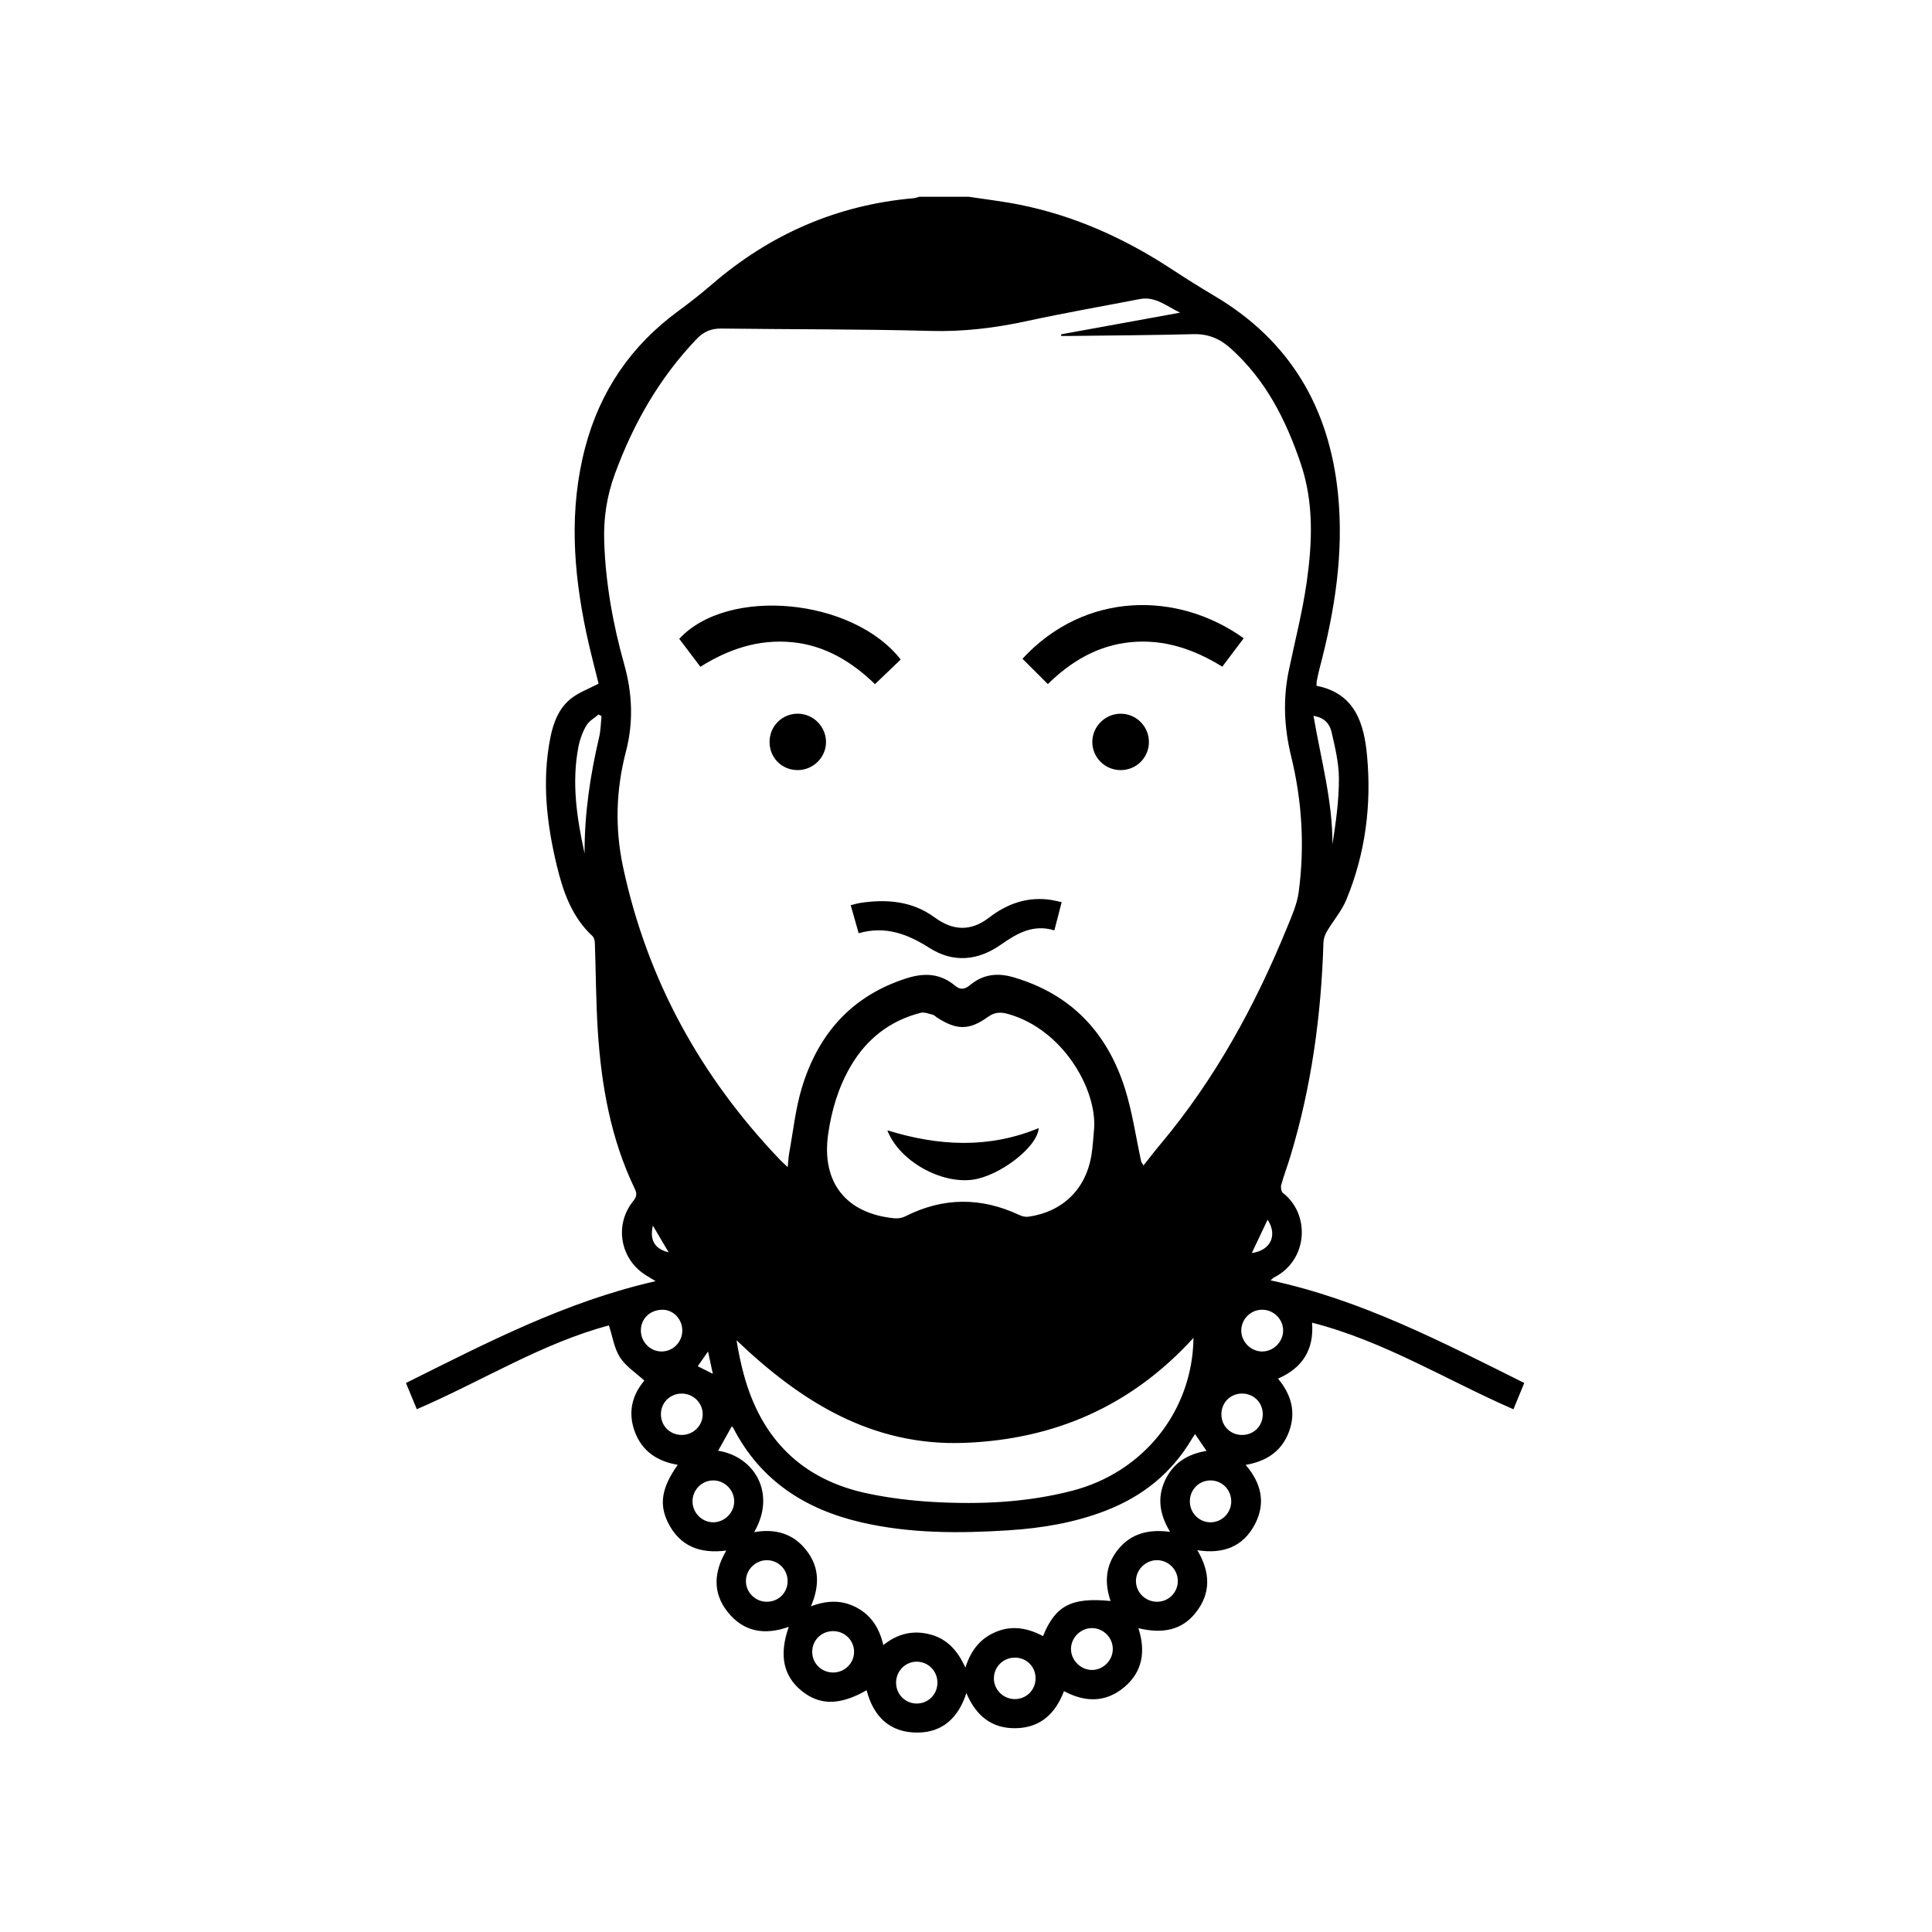 <?xml version="1.0" encoding="UTF-8"?>
<svg width="400px" height="400px" viewBox="0 0 400 400" version="1.1" xmlns="http://www.w3.org/2000/svg" xmlns:xlink="http://www.w3.org/1999/xlink" style="background: #FFFFFF;">
    <!-- Generator: Sketch 45.2 (43514) - http://www.bohemiancoding.com/sketch -->
    <title>Mobile</title>
    <desc>Created with Sketch.</desc>
    <defs></defs>
    <g id="Page-1" stroke="none" stroke-width="1" fill="none" fill-rule="evenodd">
        <g id="Mobile" fill-rule="nonzero" fill="#000000">
            <g id="Group" transform="translate(83.65, 40.273)">
                <path d="M116.898,0.463 C120.422,1.004 123.975,1.411 127.469,2.112 C138.849,4.397 149.224,9.088 158.899,15.432 C161.836,17.355 164.809,19.226 167.828,21.015 C183.403,30.244 191.549,44.098 193.361,61.909 C194.613,74.221 192.696,86.207 189.567,98.062 C189.335,98.939 189.153,99.829 188.974,100.719 C188.915,101.006 188.941,101.312 188.921,101.71 C196.931,103.288 198.769,109.537 199.388,116.216 C200.33,126.425 199.04,136.452 195.102,145.984 C194.127,148.344 192.36,150.371 191.05,152.604 C190.652,153.282 190.379,154.133 190.352,154.912 C189.899,169.949 187.878,184.738 183.5,199.163 C182.904,201.132 182.167,203.061 181.616,205.043 C181.479,205.542 181.613,206.429 181.962,206.702 C187.696,211.168 187.168,220.654 180.114,224.217 C179.96,224.295 179.84,224.439 179.396,224.807 C198.261,228.859 214.963,237.611 231.933,246.057 C231.233,247.762 230.506,249.525 229.691,251.504 C215.755,245.425 202.85,237.36 188.002,233.576 C188.426,239.052 186.112,242.908 180.948,245.154 C183.69,248.453 184.733,252.075 183.223,256.139 C181.708,260.224 178.539,262.281 174.246,263.017 C177.48,266.776 178.451,270.864 176.205,275.232 C173.764,279.975 169.588,281.526 164.245,280.682 C166.967,285.281 167.12,289.633 163.818,293.727 C161.093,297.104 157.23,298.086 152.044,296.827 C153.566,301.551 152.96,305.814 149.107,309.045 C145.283,312.249 141.039,312.21 136.632,309.86 C134.891,314.485 131.775,317.435 126.677,317.533 C121.68,317.631 118.404,314.955 116.428,310.257 C114.763,315.401 111.487,318.413 106.3,318.439 C100.567,318.469 97.186,315.118 95.771,309.674 C90.24,312.849 86.015,312.852 82.247,309.742 C78.498,306.646 77.625,302.353 79.655,296.541 C74.71,298.327 70.323,297.623 67.021,293.486 C63.852,289.516 64.116,285.21 66.721,280.75 C61.29,281.461 57.079,279.874 54.64,274.935 C52.75,271.102 53.382,267.659 56.668,262.998 C52.463,262.297 49.294,260.208 47.785,256.159 C46.292,252.153 47.228,248.531 49.757,245.568 C48.003,243.951 45.917,242.634 44.711,240.754 C43.502,238.866 43.166,236.415 42.423,234.143 C28.637,237.787 16.179,245.659 2.648,251.491 C1.842,249.545 1.112,247.782 0.402,246.057 C17.02,237.8 33.384,229.221 52.081,224.98 C51.133,224.4 50.706,224.129 50.272,223.871 C44.793,220.621 43.43,213.431 47.413,208.446 C48.101,207.586 48.31,206.967 47.798,205.904 C42.814,195.577 40.855,184.51 40.121,173.196 C39.73,167.149 39.727,161.076 39.512,155.016 C39.496,154.518 39.365,153.862 39.033,153.556 C34.723,149.569 32.921,144.305 31.607,138.848 C29.521,130.174 28.536,121.412 30.277,112.542 C30.893,109.403 32.015,106.371 34.596,104.337 C36.203,103.073 38.234,102.346 40.281,101.27 C39.492,98.033 38.514,94.421 37.742,90.764 C35.043,77.989 34.133,65.195 37.504,52.384 C40.581,40.685 47.016,31.277 56.782,24.122 C59.171,22.371 61.509,20.533 63.748,18.6 C75.78,8.224 89.633,2.158 105.495,0.766 C105.903,0.73 106.3,0.567 106.701,0.463 C110.101,0.463 113.498,0.463 116.898,0.463 Z M152.637,200.278 C152.791,200.529 152.944,200.776 153.097,201.027 C154.261,199.564 155.392,198.071 156.595,196.64 C167.886,183.177 176.202,167.97 182.816,151.779 C183.791,149.393 184.892,146.942 185.228,144.429 C186.496,134.966 185.932,125.555 183.657,116.265 C182.226,110.41 181.939,104.53 183.171,98.6 C184.439,92.495 186.01,86.435 186.887,80.274 C188.051,72.092 188.393,63.858 185.684,55.803 C182.63,46.715 178.419,38.377 171.136,31.848 C168.897,29.84 166.494,28.832 163.437,28.911 C154.887,29.132 146.333,29.175 137.783,29.285 C137.199,29.292 136.616,29.285 136.036,29.285 C136.045,29.171 136.052,29.054 136.062,28.94 C144.27,27.447 152.481,25.951 160.689,24.458 C157.934,23.17 155.574,21.019 152.347,21.645 C144.557,23.151 136.733,24.51 128.982,26.195 C122.381,27.629 115.809,28.431 109.009,28.242 C94.582,27.848 80.138,27.936 65.704,27.75 C63.591,27.724 62.027,28.395 60.583,29.908 C52.867,37.976 47.485,47.419 43.658,57.844 C41.979,62.414 41.279,67.046 41.445,71.906 C41.742,80.567 43.264,89.01 45.598,97.319 C47.277,103.297 47.518,109.299 45.953,115.283 C43.877,123.237 43.632,131.197 45.347,139.223 C50.321,162.536 61.375,182.6 77.784,199.789 C78.228,200.251 78.71,200.675 79.44,201.37 C79.561,200.15 79.587,199.313 79.737,198.498 C80.581,193.921 81.047,189.224 82.403,184.804 C85.81,173.701 92.763,165.819 104.162,162.237 C107.829,161.083 111.089,161.304 114.052,163.778 C115.232,164.763 116.128,164.554 117.204,163.664 C119.897,161.435 122.847,161.079 126.23,162.074 C138.122,165.568 145.587,173.518 149.247,185.071 C150.802,190.009 151.529,195.202 152.637,200.278 Z M142.881,193.338 C143.403,185.094 136.319,172.795 125.041,169.656 C123.46,169.216 122.267,169.278 120.875,170.278 C117.005,173.069 114.391,173.016 110.346,170.396 C110.039,170.197 109.769,169.884 109.436,169.806 C108.612,169.607 107.689,169.229 106.933,169.424 C100.573,171.067 95.778,174.819 92.469,180.481 C89.924,184.836 88.522,189.586 87.811,194.534 C86.38,204.512 91.504,210.992 101.522,211.96 C102.255,212.032 103.109,211.895 103.761,211.566 C111.594,207.596 119.45,207.56 127.375,211.276 C127.935,211.54 128.643,211.722 129.239,211.638 C136.261,210.653 141.065,206.06 142.288,199.111 C142.62,197.213 142.689,195.264 142.881,193.338 Z M163.769,256.625 C163.496,257.042 163.297,257.326 163.121,257.623 C158.955,264.69 152.928,269.521 145.326,272.474 C138.816,275.004 132.016,276.125 125.099,276.565 C114.909,277.214 104.732,277.236 94.699,274.919 C83.088,272.239 73.843,266.307 68.214,255.468 C68.122,255.292 67.979,255.149 67.875,255.008 C66.877,256.791 65.958,258.438 65.036,260.087 C72.543,261.283 77.152,268.882 72.494,276.943 C76.829,276.177 80.545,277.191 83.28,280.675 C85.992,284.131 86.106,287.974 84.245,292.296 C87.772,290.966 90.882,290.992 93.874,292.648 C96.85,294.295 98.448,296.951 99.233,300.319 C102.232,297.919 105.433,297.196 108.951,298.121 C112.461,299.047 114.652,301.502 116.226,305 C117.393,301.277 119.444,298.809 122.775,297.499 C126.11,296.185 129.268,296.876 132.3,298.457 C134.862,292.12 138.213,290.399 146.284,291.198 C144.951,287.309 145.254,283.655 147.914,280.434 C150.616,277.165 154.254,276.301 158.603,276.881 C156.415,273.256 155.897,269.791 157.573,266.196 C159.242,262.62 162.214,260.772 166.146,260.116 C165.305,258.881 164.578,257.812 163.769,256.625 Z M163.45,236.718 C150.564,250.862 134.67,257.737 116.083,258.454 C96.916,259.194 82.143,249.923 68.843,237.217 C69.228,239.639 69.72,241.979 70.342,244.284 C73.944,257.613 82.351,266.062 95.944,268.931 C100.43,269.876 105.042,270.437 109.622,270.694 C119.277,271.235 128.907,270.815 138.334,268.373 C153.107,264.553 163.264,251.863 163.45,236.718 Z M37.383,136.42 C37.338,128.277 38.534,120.287 40.392,112.373 C40.724,110.958 40.734,109.468 40.894,108.014 C40.689,107.89 40.487,107.767 40.281,107.643 C39.417,108.396 38.299,108.999 37.752,109.934 C36.976,111.261 36.412,112.793 36.115,114.309 C34.665,121.751 35.766,129.088 37.383,136.42 Z M188.302,107.943 C189.824,116.904 192.263,125.545 192.217,134.548 C192.928,129.988 193.576,125.424 193.557,120.864 C193.54,117.657 192.758,114.423 192.031,111.267 C191.673,109.709 190.662,108.304 188.302,107.943 Z M177.675,230.89 C175.335,230.886 173.399,232.77 173.343,235.104 C173.288,237.484 175.292,239.534 177.669,239.538 C179.973,239.541 181.949,237.608 182.008,235.294 C182.069,232.911 180.084,230.893 177.675,230.89 Z M59.729,270.652 C59.771,272.986 61.711,274.906 64.028,274.902 C66.405,274.899 68.422,272.836 68.36,270.472 C68.302,268.148 66.343,266.232 64.028,266.232 C61.626,266.228 59.683,268.227 59.729,270.652 Z M171.263,270.508 C171.237,268.142 169.357,266.251 167.01,266.232 C164.594,266.212 162.671,268.165 162.694,270.619 C162.716,272.979 164.601,274.883 166.938,274.906 C169.343,274.925 171.293,272.943 171.263,270.508 Z M160.203,286.983 C160.161,284.646 158.234,282.752 155.891,282.745 C153.495,282.739 151.487,284.77 151.539,287.143 C151.594,289.539 153.619,291.429 156.054,291.351 C158.401,291.279 160.246,289.337 160.203,286.983 Z M88.796,306.003 C91.227,306.026 93.209,304.061 93.177,301.662 C93.144,299.324 91.234,297.447 88.871,297.434 C86.413,297.417 84.48,299.341 84.509,301.769 C84.535,304.119 86.419,305.981 88.796,306.003 Z M57.532,248.254 C55.126,248.238 53.229,250.07 53.186,252.453 C53.144,254.92 55.058,256.837 57.545,256.817 C59.914,256.798 61.841,254.878 61.838,252.534 C61.834,250.184 59.908,248.27 57.532,248.254 Z M146.744,301.143 C146.75,298.816 144.853,296.863 142.526,296.805 C140.153,296.743 138.096,298.744 138.086,301.124 C138.076,303.48 140.153,305.524 142.506,305.475 C144.821,305.427 146.737,303.467 146.744,301.143 Z M101.874,308.126 C101.883,310.505 103.735,312.393 106.089,312.425 C108.517,312.461 110.447,310.531 110.437,308.077 C110.427,305.713 108.563,303.803 106.219,303.758 C103.83,303.712 101.861,305.687 101.874,308.126 Z M79.417,287.1 C79.434,284.672 77.475,282.713 75.062,282.749 C72.732,282.784 70.805,284.711 70.786,287.032 C70.763,289.353 72.663,291.302 74.997,291.354 C77.462,291.41 79.404,289.542 79.417,287.1 Z M57.613,235.166 C57.6,232.832 55.758,230.903 53.538,230.896 C50.976,230.89 49.063,232.696 49.034,235.144 C49.007,237.575 51.012,239.59 53.411,239.534 C55.758,239.482 57.623,237.543 57.613,235.166 Z M126.527,302.92 C124.144,302.887 122.205,304.722 122.126,307.089 C122.045,309.488 124.043,311.516 126.478,311.509 C128.858,311.499 130.742,309.615 130.755,307.229 C130.765,304.827 128.926,302.952 126.527,302.92 Z M173.516,256.821 C175.922,256.817 177.776,254.979 177.796,252.577 C177.816,250.102 175.892,248.202 173.415,248.251 C171.019,248.297 169.203,250.177 169.229,252.59 C169.249,254.992 171.107,256.824 173.516,256.821 Z M178.797,212.251 C177.688,214.584 176.632,216.811 175.524,219.151 C179.413,218.633 180.906,215.484 178.797,212.251 Z M54.784,219.001 C53.669,217.114 52.645,215.38 51.524,213.479 C50.813,216.465 51.909,218.32 54.784,219.001 Z M62.94,239.538 C62.144,240.682 61.505,241.598 60.811,242.592 C61.818,243.097 62.715,243.547 63.93,244.157 C63.578,242.514 63.285,241.151 62.94,239.538 Z" id="Shape"></path>
                <path d="M102.832,96.273 C101.098,97.932 99.364,99.591 97.509,101.368 C92.773,96.794 87.185,93.316 80.239,92.677 C73.397,92.048 67.213,94.095 61.355,97.775 C59.872,95.813 58.422,93.893 56.981,91.989 C67.05,81.112 92.88,83.56 102.832,96.273 Z" id="Shape"></path>
                <path d="M128.04,96.113 C140.994,82.103 160.197,82.09 173.848,91.872 C172.401,93.789 170.957,95.706 169.409,97.759 C163.59,94.147 157.374,92.019 150.479,92.681 C143.592,93.342 138.021,96.713 133.297,101.361 C131.511,99.578 129.777,97.847 128.04,96.113 Z" id="Shape"></path>
                <path d="M136.156,146.508 C135.625,148.572 135.159,150.374 134.647,152.353 C130.276,151 126.886,152.979 123.603,155.287 C118.801,158.664 113.703,159.117 108.778,155.981 C104.217,153.077 99.615,151.356 94.129,152.946 C93.558,150.938 93.053,149.149 92.482,147.138 C93.219,146.961 93.887,146.75 94.572,146.649 C100.012,145.853 105.218,146.28 109.844,149.661 C113.602,152.408 117.276,152.676 121.158,149.687 C124.926,146.782 129.226,145.279 134.093,146.065 C134.738,146.176 135.374,146.342 136.156,146.508 Z" id="Shape"></path>
                <path d="M148.403,119.169 C145.137,119.185 142.496,116.571 142.503,113.331 C142.509,110.114 145.199,107.463 148.426,107.493 C151.601,107.525 154.169,110.081 154.222,113.259 C154.274,116.512 151.673,119.153 148.403,119.169 Z" id="Shape"></path>
                <path d="M81.533,119.166 C78.234,119.182 75.675,116.633 75.679,113.331 C75.682,110.061 78.29,107.463 81.553,107.489 C84.705,107.516 87.312,110.104 87.368,113.256 C87.417,116.477 84.78,119.149 81.533,119.166 Z" id="Shape"></path>
                <path d="M100.058,193.745 C110.675,197.031 121.054,197.569 131.404,193.289 C131.13,197.285 123.274,203.166 117.84,203.955 C111.21,204.913 102.548,200.147 100.058,193.745 Z" id="Shape"></path>
            </g>
        </g>
    </g>
</svg>